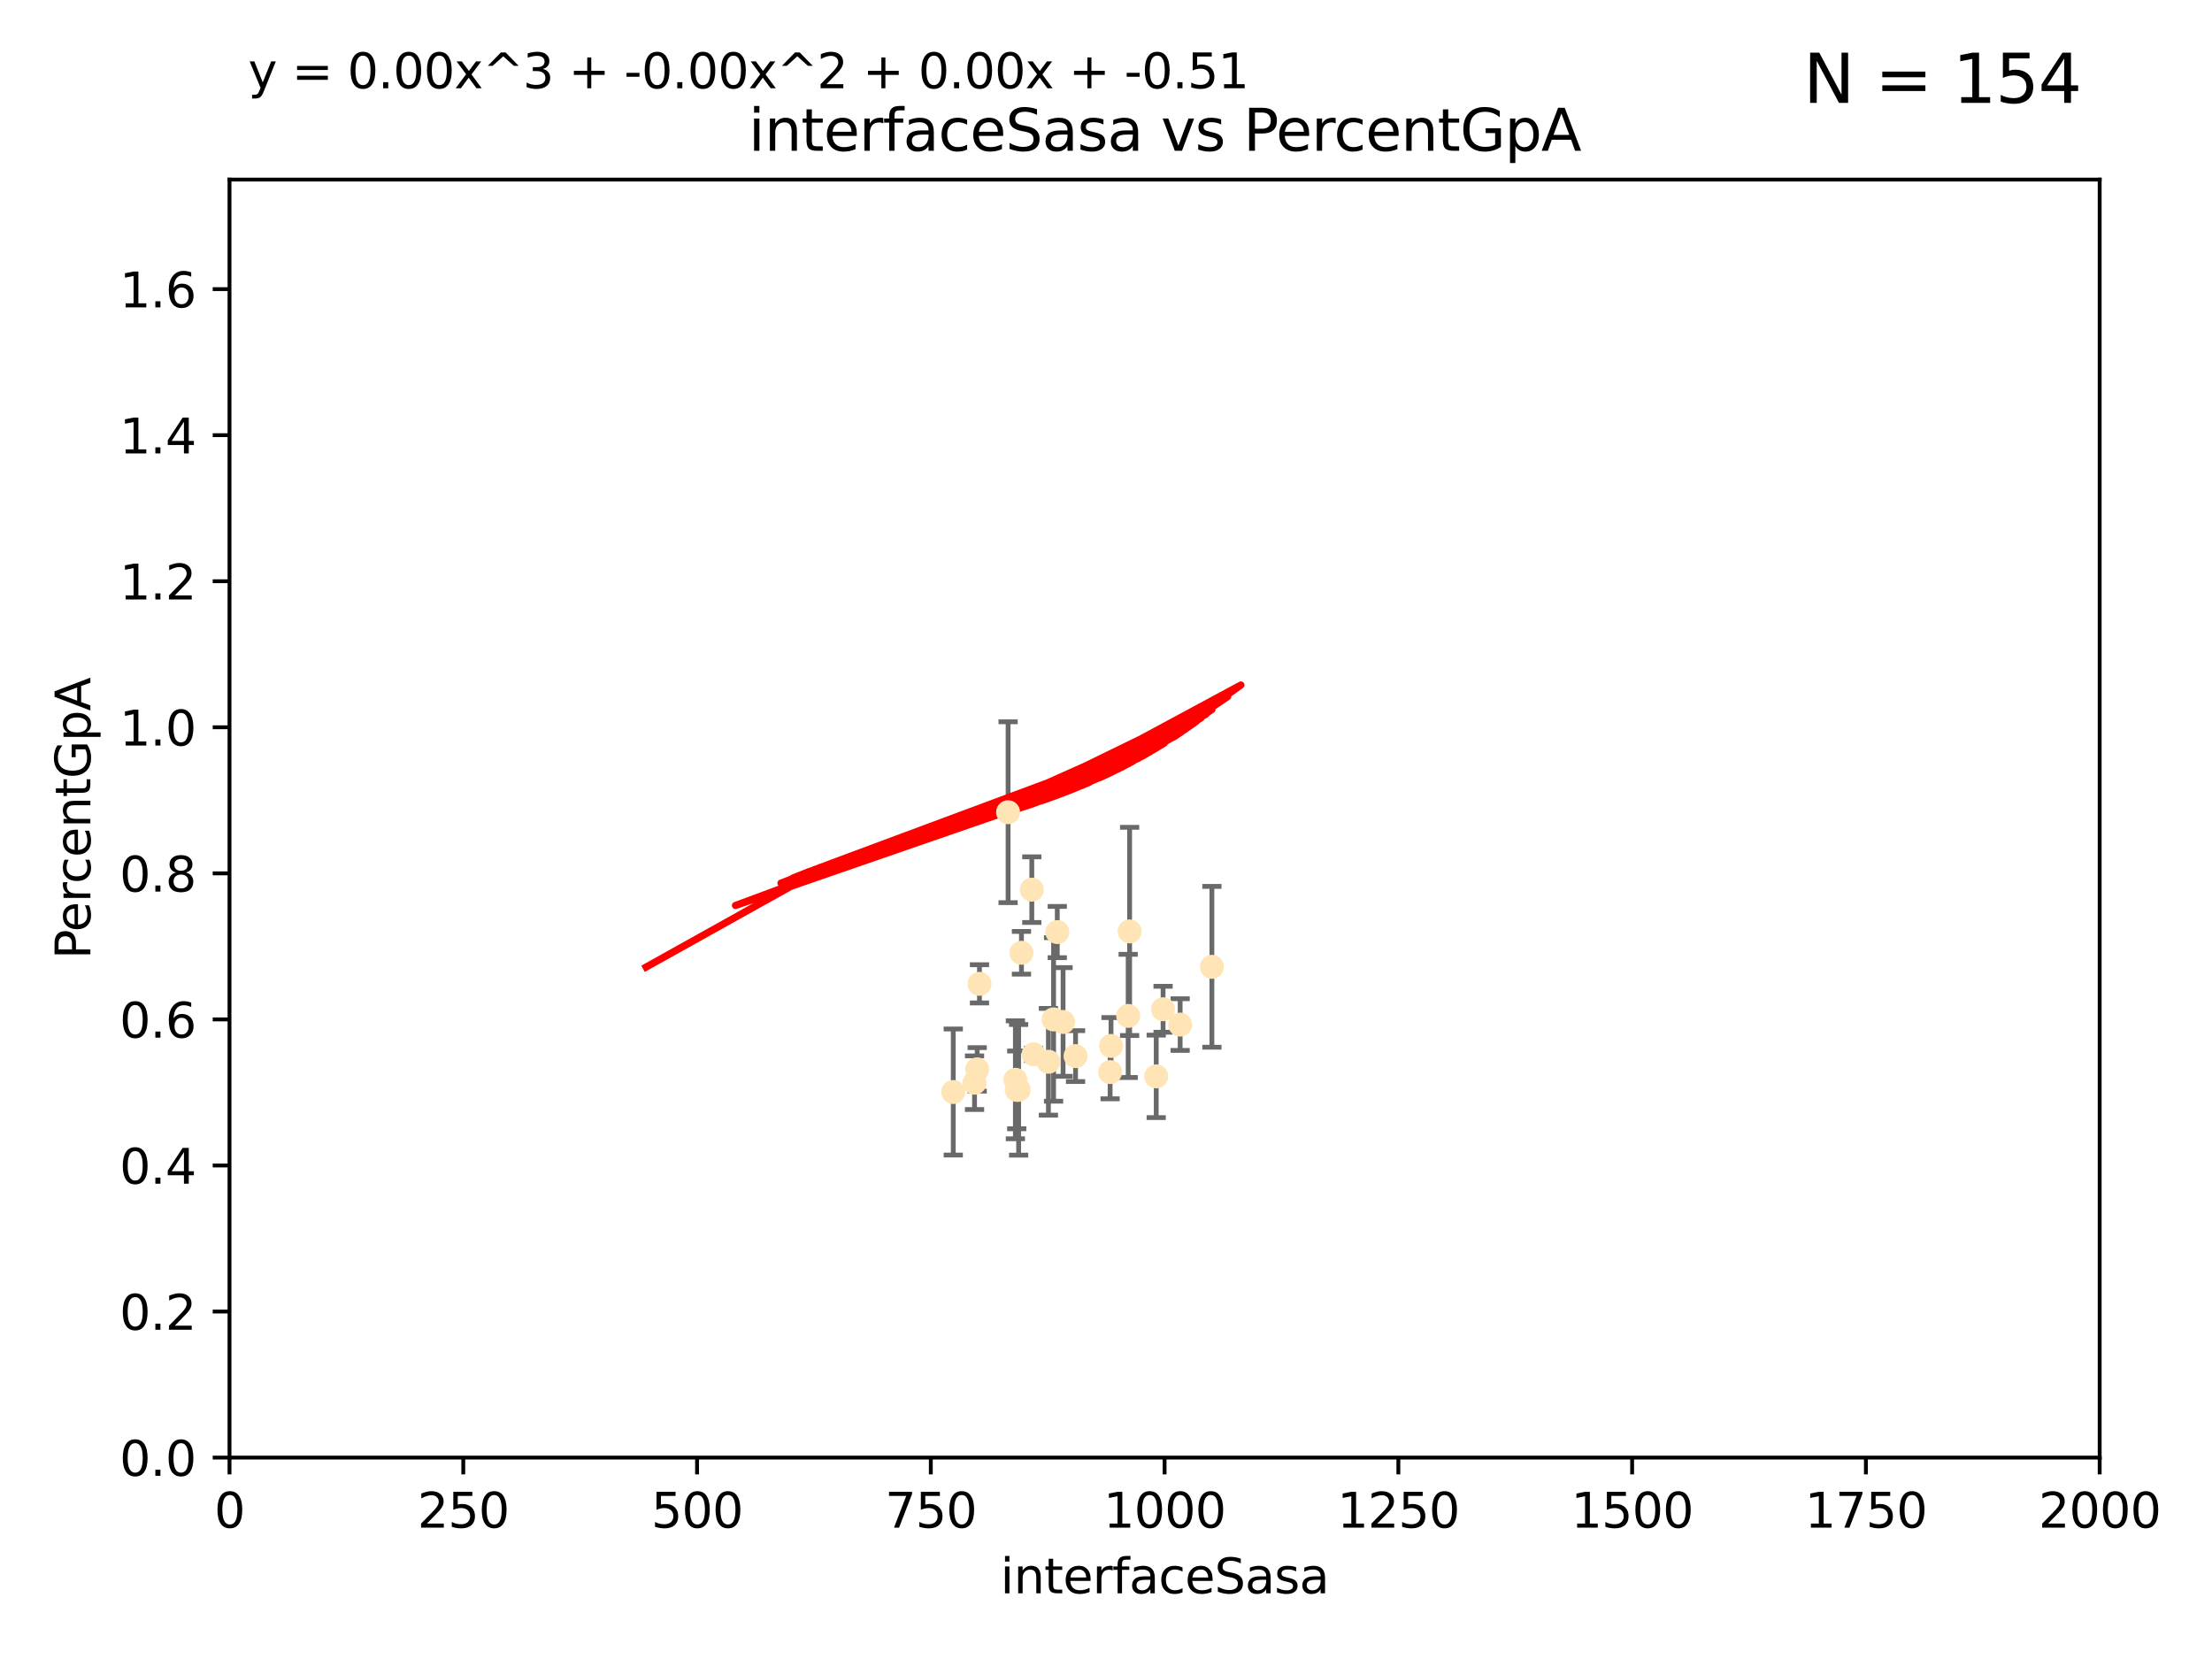 <?xml version="1.0" encoding="utf-8" standalone="no"?>
<!DOCTYPE svg PUBLIC "-//W3C//DTD SVG 1.1//EN"
  "http://www.w3.org/Graphics/SVG/1.1/DTD/svg11.dtd">
<svg xmlns:xlink="http://www.w3.org/1999/xlink" width="460.8pt" height="345.6pt" viewBox="0 0 460.8 345.6" xmlns="http://www.w3.org/2000/svg" version="1.1">
 <defs>
  <style type="text/css">*{stroke-linejoin: round; stroke-linecap: butt}</style>
 </defs>
 <g id="figure_1">
  <g id="patch_1">
   <path d="M 0 345.6 
L 460.8 345.6 
L 460.8 0 
L 0 0 
z
" style="fill: #ffffff"/>
  </g>
  <g id="axes_1">
   <g id="patch_2">
    <path d="M 47.81 303.64 
L 437.4 303.64 
L 437.4 37.411 
L 47.81 37.411 
z
" style="fill: #ffffff"/>
   </g>
   <g id="PathCollection_1">
    <defs>
     <path id="m8604028d5a" d="M 0 1.118 
C 0.297 1.118 0.581 1 0.791 0.791 
C 1 0.581 1.118 0.297 1.118 0 
C 1.118 -0.297 1 -0.581 0.791 -0.791 
C 0.581 -1 0.297 -1.118 0 -1.118 
C -0.297 -1.118 -0.581 -1 -0.791 -0.791 
C -1 -0.581 -1.118 -0.297 -1.118 0 
C -1.118 0.297 -1 0.581 -0.791 0.791 
C -0.581 1 -0.297 1.118 0 1.118 
z
" style="stroke: #ffe4b5"/>
    </defs>
    <g clip-path="url(#pcff12d7a25)">
     <use xlink:href="#m8604028d5a" x="220.25" y="194.165" style="fill: #ffe4b5; stroke: #ffe4b5"/>
     <use xlink:href="#m8604028d5a" x="231.256" y="223.332" style="fill: #ffe4b5; stroke: #ffe4b5"/>
     <use xlink:href="#m8604028d5a" x="242.291" y="210.247" style="fill: #ffe4b5; stroke: #ffe4b5"/>
     <use xlink:href="#m8604028d5a" x="235.02" y="211.634" style="fill: #ffe4b5; stroke: #ffe4b5"/>
     <use xlink:href="#m8604028d5a" x="215.312" y="219.631" style="fill: #ffe4b5; stroke: #ffe4b5"/>
     <use xlink:href="#m8604028d5a" x="212.786" y="198.481" style="fill: #ffe4b5; stroke: #ffe4b5"/>
     <use xlink:href="#m8604028d5a" x="204.043" y="204.951" style="fill: #ffe4b5; stroke: #ffe4b5"/>
     <use xlink:href="#m8604028d5a" x="212.201" y="227.029" style="fill: #ffe4b5; stroke: #ffe4b5"/>
     <use xlink:href="#m8604028d5a" x="221.458" y="212.895" style="fill: #ffe4b5; stroke: #ffe4b5"/>
     <use xlink:href="#m8604028d5a" x="211.804" y="227.043" style="fill: #ffe4b5; stroke: #ffe4b5"/>
     <use xlink:href="#m8604028d5a" x="224.057" y="220.004" style="fill: #ffe4b5; stroke: #ffe4b5"/>
     <use xlink:href="#m8604028d5a" x="231.445" y="217.887" style="fill: #ffe4b5; stroke: #ffe4b5"/>
     <use xlink:href="#m8604028d5a" x="235.322" y="194.031" style="fill: #ffe4b5; stroke: #ffe4b5"/>
     <use xlink:href="#m8604028d5a" x="211.525" y="224.942" style="fill: #ffe4b5; stroke: #ffe4b5"/>
     <use xlink:href="#m8604028d5a" x="240.862" y="224.228" style="fill: #ffe4b5; stroke: #ffe4b5"/>
     <use xlink:href="#m8604028d5a" x="218.404" y="221.185" style="fill: #ffe4b5; stroke: #ffe4b5"/>
     <use xlink:href="#m8604028d5a" x="214.944" y="185.331" style="fill: #ffe4b5; stroke: #ffe4b5"/>
     <use xlink:href="#m8604028d5a" x="245.848" y="213.437" style="fill: #ffe4b5; stroke: #ffe4b5"/>
     <use xlink:href="#m8604028d5a" x="210.004" y="169.199" style="fill: #ffe4b5; stroke: #ffe4b5"/>
     <use xlink:href="#m8604028d5a" x="203.015" y="225.548" style="fill: #ffe4b5; stroke: #ffe4b5"/>
     <use xlink:href="#m8604028d5a" x="252.462" y="201.405" style="fill: #ffe4b5; stroke: #ffe4b5"/>
     <use xlink:href="#m8604028d5a" x="198.581" y="227.487" style="fill: #ffe4b5; stroke: #ffe4b5"/>
     <use xlink:href="#m8604028d5a" x="203.566" y="222.767" style="fill: #ffe4b5; stroke: #ffe4b5"/>
     <use xlink:href="#m8604028d5a" x="219.479" y="212.364" style="fill: #ffe4b5; stroke: #ffe4b5"/>
    </g>
   </g>
   <g id="matplotlib.axis_1">
    <g id="xtick_1">
     <g id="line2d_1">
      <defs>
       <path id="mdef0db43eb" d="M 0 0 
L 0 3.5 
" style="stroke: #000000; stroke-width: 0.8"/>
      </defs>
      <g>
       <use xlink:href="#mdef0db43eb" x="47.81" y="303.64" style="stroke: #000000; stroke-width: 0.8"/>
      </g>
     </g>
     <g id="text_1">
      <!-- 0 -->
      <g transform="translate(44.629 318.238)scale(0.1 -0.1)">
       <defs>
        <path id="DejaVuSans-30" d="M 2034 4250 
Q 1547 4250 1301 3770 
Q 1056 3291 1056 2328 
Q 1056 1369 1301 889 
Q 1547 409 2034 409 
Q 2525 409 2770 889 
Q 3016 1369 3016 2328 
Q 3016 3291 2770 3770 
Q 2525 4250 2034 4250 
z
M 2034 4750 
Q 2819 4750 3233 4129 
Q 3647 3509 3647 2328 
Q 3647 1150 3233 529 
Q 2819 -91 2034 -91 
Q 1250 -91 836 529 
Q 422 1150 422 2328 
Q 422 3509 836 4129 
Q 1250 4750 2034 4750 
z
" transform="scale(0.016)"/>
       </defs>
       <use xlink:href="#DejaVuSans-30"/>
      </g>
     </g>
    </g>
    <g id="xtick_2">
     <g id="line2d_2">
      <g>
       <use xlink:href="#mdef0db43eb" x="96.509" y="303.64" style="stroke: #000000; stroke-width: 0.8"/>
      </g>
     </g>
     <g id="text_2">
      <!-- 250 -->
      <g transform="translate(86.965 318.238)scale(0.1 -0.1)">
       <defs>
        <path id="DejaVuSans-32" d="M 1228 531 
L 3431 531 
L 3431 0 
L 469 0 
L 469 531 
Q 828 903 1448 1529 
Q 2069 2156 2228 2338 
Q 2531 2678 2651 2914 
Q 2772 3150 2772 3378 
Q 2772 3750 2511 3984 
Q 2250 4219 1831 4219 
Q 1534 4219 1204 4116 
Q 875 4013 500 3803 
L 500 4441 
Q 881 4594 1212 4672 
Q 1544 4750 1819 4750 
Q 2544 4750 2975 4387 
Q 3406 4025 3406 3419 
Q 3406 3131 3298 2873 
Q 3191 2616 2906 2266 
Q 2828 2175 2409 1742 
Q 1991 1309 1228 531 
z
" transform="scale(0.016)"/>
        <path id="DejaVuSans-35" d="M 691 4666 
L 3169 4666 
L 3169 4134 
L 1269 4134 
L 1269 2991 
Q 1406 3038 1543 3061 
Q 1681 3084 1819 3084 
Q 2600 3084 3056 2656 
Q 3513 2228 3513 1497 
Q 3513 744 3044 326 
Q 2575 -91 1722 -91 
Q 1428 -91 1123 -41 
Q 819 9 494 109 
L 494 744 
Q 775 591 1075 516 
Q 1375 441 1709 441 
Q 2250 441 2565 725 
Q 2881 1009 2881 1497 
Q 2881 1984 2565 2268 
Q 2250 2553 1709 2553 
Q 1456 2553 1204 2497 
Q 953 2441 691 2322 
L 691 4666 
z
" transform="scale(0.016)"/>
       </defs>
       <use xlink:href="#DejaVuSans-32"/>
       <use xlink:href="#DejaVuSans-35" x="63.623"/>
       <use xlink:href="#DejaVuSans-30" x="127.246"/>
      </g>
     </g>
    </g>
    <g id="xtick_3">
     <g id="line2d_3">
      <g>
       <use xlink:href="#mdef0db43eb" x="145.208" y="303.64" style="stroke: #000000; stroke-width: 0.8"/>
      </g>
     </g>
     <g id="text_3">
      <!-- 500 -->
      <g transform="translate(135.664 318.238)scale(0.1 -0.1)">
       <use xlink:href="#DejaVuSans-35"/>
       <use xlink:href="#DejaVuSans-30" x="63.623"/>
       <use xlink:href="#DejaVuSans-30" x="127.246"/>
      </g>
     </g>
    </g>
    <g id="xtick_4">
     <g id="line2d_4">
      <g>
       <use xlink:href="#mdef0db43eb" x="193.906" y="303.64" style="stroke: #000000; stroke-width: 0.8"/>
      </g>
     </g>
     <g id="text_4">
      <!-- 750 -->
      <g transform="translate(184.363 318.238)scale(0.1 -0.1)">
       <defs>
        <path id="DejaVuSans-37" d="M 525 4666 
L 3525 4666 
L 3525 4397 
L 1831 0 
L 1172 0 
L 2766 4134 
L 525 4134 
L 525 4666 
z
" transform="scale(0.016)"/>
       </defs>
       <use xlink:href="#DejaVuSans-37"/>
       <use xlink:href="#DejaVuSans-35" x="63.623"/>
       <use xlink:href="#DejaVuSans-30" x="127.246"/>
      </g>
     </g>
    </g>
    <g id="xtick_5">
     <g id="line2d_5">
      <g>
       <use xlink:href="#mdef0db43eb" x="242.605" y="303.64" style="stroke: #000000; stroke-width: 0.8"/>
      </g>
     </g>
     <g id="text_5">
      <!-- 1000 -->
      <g transform="translate(229.88 318.238)scale(0.1 -0.1)">
       <defs>
        <path id="DejaVuSans-31" d="M 794 531 
L 1825 531 
L 1825 4091 
L 703 3866 
L 703 4441 
L 1819 4666 
L 2450 4666 
L 2450 531 
L 3481 531 
L 3481 0 
L 794 0 
L 794 531 
z
" transform="scale(0.016)"/>
       </defs>
       <use xlink:href="#DejaVuSans-31"/>
       <use xlink:href="#DejaVuSans-30" x="63.623"/>
       <use xlink:href="#DejaVuSans-30" x="127.246"/>
       <use xlink:href="#DejaVuSans-30" x="190.869"/>
      </g>
     </g>
    </g>
    <g id="xtick_6">
     <g id="line2d_6">
      <g>
       <use xlink:href="#mdef0db43eb" x="291.304" y="303.64" style="stroke: #000000; stroke-width: 0.8"/>
      </g>
     </g>
     <g id="text_6">
      <!-- 1250 -->
      <g transform="translate(278.579 318.238)scale(0.1 -0.1)">
       <use xlink:href="#DejaVuSans-31"/>
       <use xlink:href="#DejaVuSans-32" x="63.623"/>
       <use xlink:href="#DejaVuSans-35" x="127.246"/>
       <use xlink:href="#DejaVuSans-30" x="190.869"/>
      </g>
     </g>
    </g>
    <g id="xtick_7">
     <g id="line2d_7">
      <g>
       <use xlink:href="#mdef0db43eb" x="340.002" y="303.64" style="stroke: #000000; stroke-width: 0.8"/>
      </g>
     </g>
     <g id="text_7">
      <!-- 1500 -->
      <g transform="translate(327.277 318.238)scale(0.1 -0.1)">
       <use xlink:href="#DejaVuSans-31"/>
       <use xlink:href="#DejaVuSans-35" x="63.623"/>
       <use xlink:href="#DejaVuSans-30" x="127.246"/>
       <use xlink:href="#DejaVuSans-30" x="190.869"/>
      </g>
     </g>
    </g>
    <g id="xtick_8">
     <g id="line2d_8">
      <g>
       <use xlink:href="#mdef0db43eb" x="388.701" y="303.64" style="stroke: #000000; stroke-width: 0.8"/>
      </g>
     </g>
     <g id="text_8">
      <!-- 1750 -->
      <g transform="translate(375.976 318.238)scale(0.1 -0.1)">
       <use xlink:href="#DejaVuSans-31"/>
       <use xlink:href="#DejaVuSans-37" x="63.623"/>
       <use xlink:href="#DejaVuSans-35" x="127.246"/>
       <use xlink:href="#DejaVuSans-30" x="190.869"/>
      </g>
     </g>
    </g>
    <g id="xtick_9">
     <g id="line2d_9">
      <g>
       <use xlink:href="#mdef0db43eb" x="437.4" y="303.64" style="stroke: #000000; stroke-width: 0.8"/>
      </g>
     </g>
     <g id="text_9">
      <!-- 2000 -->
      <g transform="translate(424.675 318.238)scale(0.1 -0.1)">
       <use xlink:href="#DejaVuSans-32"/>
       <use xlink:href="#DejaVuSans-30" x="63.623"/>
       <use xlink:href="#DejaVuSans-30" x="127.246"/>
       <use xlink:href="#DejaVuSans-30" x="190.869"/>
      </g>
     </g>
    </g>
    <g id="text_10">
     <!-- interfaceSasa -->
     <g transform="translate(208.398 331.917)scale(0.1 -0.1)">
      <defs>
       <path id="DejaVuSans-69" d="M 603 3500 
L 1178 3500 
L 1178 0 
L 603 0 
L 603 3500 
z
M 603 4863 
L 1178 4863 
L 1178 4134 
L 603 4134 
L 603 4863 
z
" transform="scale(0.016)"/>
       <path id="DejaVuSans-6e" d="M 3513 2113 
L 3513 0 
L 2938 0 
L 2938 2094 
Q 2938 2591 2744 2837 
Q 2550 3084 2163 3084 
Q 1697 3084 1428 2787 
Q 1159 2491 1159 1978 
L 1159 0 
L 581 0 
L 581 3500 
L 1159 3500 
L 1159 2956 
Q 1366 3272 1645 3428 
Q 1925 3584 2291 3584 
Q 2894 3584 3203 3211 
Q 3513 2838 3513 2113 
z
" transform="scale(0.016)"/>
       <path id="DejaVuSans-74" d="M 1172 4494 
L 1172 3500 
L 2356 3500 
L 2356 3053 
L 1172 3053 
L 1172 1153 
Q 1172 725 1289 603 
Q 1406 481 1766 481 
L 2356 481 
L 2356 0 
L 1766 0 
Q 1100 0 847 248 
Q 594 497 594 1153 
L 594 3053 
L 172 3053 
L 172 3500 
L 594 3500 
L 594 4494 
L 1172 4494 
z
" transform="scale(0.016)"/>
       <path id="DejaVuSans-65" d="M 3597 1894 
L 3597 1613 
L 953 1613 
Q 991 1019 1311 708 
Q 1631 397 2203 397 
Q 2534 397 2845 478 
Q 3156 559 3463 722 
L 3463 178 
Q 3153 47 2828 -22 
Q 2503 -91 2169 -91 
Q 1331 -91 842 396 
Q 353 884 353 1716 
Q 353 2575 817 3079 
Q 1281 3584 2069 3584 
Q 2775 3584 3186 3129 
Q 3597 2675 3597 1894 
z
M 3022 2063 
Q 3016 2534 2758 2815 
Q 2500 3097 2075 3097 
Q 1594 3097 1305 2825 
Q 1016 2553 972 2059 
L 3022 2063 
z
" transform="scale(0.016)"/>
       <path id="DejaVuSans-72" d="M 2631 2963 
Q 2534 3019 2420 3045 
Q 2306 3072 2169 3072 
Q 1681 3072 1420 2755 
Q 1159 2438 1159 1844 
L 1159 0 
L 581 0 
L 581 3500 
L 1159 3500 
L 1159 2956 
Q 1341 3275 1631 3429 
Q 1922 3584 2338 3584 
Q 2397 3584 2469 3576 
Q 2541 3569 2628 3553 
L 2631 2963 
z
" transform="scale(0.016)"/>
       <path id="DejaVuSans-66" d="M 2375 4863 
L 2375 4384 
L 1825 4384 
Q 1516 4384 1395 4259 
Q 1275 4134 1275 3809 
L 1275 3500 
L 2222 3500 
L 2222 3053 
L 1275 3053 
L 1275 0 
L 697 0 
L 697 3053 
L 147 3053 
L 147 3500 
L 697 3500 
L 697 3744 
Q 697 4328 969 4595 
Q 1241 4863 1831 4863 
L 2375 4863 
z
" transform="scale(0.016)"/>
       <path id="DejaVuSans-61" d="M 2194 1759 
Q 1497 1759 1228 1600 
Q 959 1441 959 1056 
Q 959 750 1161 570 
Q 1363 391 1709 391 
Q 2188 391 2477 730 
Q 2766 1069 2766 1631 
L 2766 1759 
L 2194 1759 
z
M 3341 1997 
L 3341 0 
L 2766 0 
L 2766 531 
Q 2569 213 2275 61 
Q 1981 -91 1556 -91 
Q 1019 -91 701 211 
Q 384 513 384 1019 
Q 384 1609 779 1909 
Q 1175 2209 1959 2209 
L 2766 2209 
L 2766 2266 
Q 2766 2663 2505 2880 
Q 2244 3097 1772 3097 
Q 1472 3097 1187 3025 
Q 903 2953 641 2809 
L 641 3341 
Q 956 3463 1253 3523 
Q 1550 3584 1831 3584 
Q 2591 3584 2966 3190 
Q 3341 2797 3341 1997 
z
" transform="scale(0.016)"/>
       <path id="DejaVuSans-63" d="M 3122 3366 
L 3122 2828 
Q 2878 2963 2633 3030 
Q 2388 3097 2138 3097 
Q 1578 3097 1268 2742 
Q 959 2388 959 1747 
Q 959 1106 1268 751 
Q 1578 397 2138 397 
Q 2388 397 2633 464 
Q 2878 531 3122 666 
L 3122 134 
Q 2881 22 2623 -34 
Q 2366 -91 2075 -91 
Q 1284 -91 818 406 
Q 353 903 353 1747 
Q 353 2603 823 3093 
Q 1294 3584 2113 3584 
Q 2378 3584 2631 3529 
Q 2884 3475 3122 3366 
z
" transform="scale(0.016)"/>
       <path id="DejaVuSans-53" d="M 3425 4513 
L 3425 3897 
Q 3066 4069 2747 4153 
Q 2428 4238 2131 4238 
Q 1616 4238 1336 4038 
Q 1056 3838 1056 3469 
Q 1056 3159 1242 3001 
Q 1428 2844 1947 2747 
L 2328 2669 
Q 3034 2534 3370 2195 
Q 3706 1856 3706 1288 
Q 3706 609 3251 259 
Q 2797 -91 1919 -91 
Q 1588 -91 1214 -16 
Q 841 59 441 206 
L 441 856 
Q 825 641 1194 531 
Q 1563 422 1919 422 
Q 2459 422 2753 634 
Q 3047 847 3047 1241 
Q 3047 1584 2836 1778 
Q 2625 1972 2144 2069 
L 1759 2144 
Q 1053 2284 737 2584 
Q 422 2884 422 3419 
Q 422 4038 858 4394 
Q 1294 4750 2059 4750 
Q 2388 4750 2728 4690 
Q 3069 4631 3425 4513 
z
" transform="scale(0.016)"/>
       <path id="DejaVuSans-73" d="M 2834 3397 
L 2834 2853 
Q 2591 2978 2328 3040 
Q 2066 3103 1784 3103 
Q 1356 3103 1142 2972 
Q 928 2841 928 2578 
Q 928 2378 1081 2264 
Q 1234 2150 1697 2047 
L 1894 2003 
Q 2506 1872 2764 1633 
Q 3022 1394 3022 966 
Q 3022 478 2636 193 
Q 2250 -91 1575 -91 
Q 1294 -91 989 -36 
Q 684 19 347 128 
L 347 722 
Q 666 556 975 473 
Q 1284 391 1588 391 
Q 1994 391 2212 530 
Q 2431 669 2431 922 
Q 2431 1156 2273 1281 
Q 2116 1406 1581 1522 
L 1381 1569 
Q 847 1681 609 1914 
Q 372 2147 372 2553 
Q 372 3047 722 3315 
Q 1072 3584 1716 3584 
Q 2034 3584 2315 3537 
Q 2597 3491 2834 3397 
z
" transform="scale(0.016)"/>
      </defs>
      <use xlink:href="#DejaVuSans-69"/>
      <use xlink:href="#DejaVuSans-6e" x="27.783"/>
      <use xlink:href="#DejaVuSans-74" x="91.162"/>
      <use xlink:href="#DejaVuSans-65" x="130.371"/>
      <use xlink:href="#DejaVuSans-72" x="191.895"/>
      <use xlink:href="#DejaVuSans-66" x="233.008"/>
      <use xlink:href="#DejaVuSans-61" x="268.213"/>
      <use xlink:href="#DejaVuSans-63" x="329.492"/>
      <use xlink:href="#DejaVuSans-65" x="384.473"/>
      <use xlink:href="#DejaVuSans-53" x="445.996"/>
      <use xlink:href="#DejaVuSans-61" x="509.473"/>
      <use xlink:href="#DejaVuSans-73" x="570.752"/>
      <use xlink:href="#DejaVuSans-61" x="622.852"/>
     </g>
    </g>
   </g>
   <g id="matplotlib.axis_2">
    <g id="ytick_1">
     <g id="line2d_10">
      <defs>
       <path id="m5e2ea7c738" d="M 0 0 
L -3.5 0 
" style="stroke: #000000; stroke-width: 0.8"/>
      </defs>
      <g>
       <use xlink:href="#m5e2ea7c738" x="47.81" y="303.64" style="stroke: #000000; stroke-width: 0.8"/>
      </g>
     </g>
     <g id="text_11">
      <!-- 0.0 -->
      <g transform="translate(24.907 307.439)scale(0.1 -0.1)">
       <defs>
        <path id="DejaVuSans-2e" d="M 684 794 
L 1344 794 
L 1344 0 
L 684 0 
L 684 794 
z
" transform="scale(0.016)"/>
       </defs>
       <use xlink:href="#DejaVuSans-30"/>
       <use xlink:href="#DejaVuSans-2e" x="63.623"/>
       <use xlink:href="#DejaVuSans-30" x="95.41"/>
      </g>
     </g>
    </g>
    <g id="ytick_2">
     <g id="line2d_11">
      <g>
       <use xlink:href="#m5e2ea7c738" x="47.81" y="273.214" style="stroke: #000000; stroke-width: 0.8"/>
      </g>
     </g>
     <g id="text_12">
      <!-- 0.2 -->
      <g transform="translate(24.907 277.013)scale(0.1 -0.1)">
       <use xlink:href="#DejaVuSans-30"/>
       <use xlink:href="#DejaVuSans-2e" x="63.623"/>
       <use xlink:href="#DejaVuSans-32" x="95.41"/>
      </g>
     </g>
    </g>
    <g id="ytick_3">
     <g id="line2d_12">
      <g>
       <use xlink:href="#m5e2ea7c738" x="47.81" y="242.788" style="stroke: #000000; stroke-width: 0.8"/>
      </g>
     </g>
     <g id="text_13">
      <!-- 0.4 -->
      <g transform="translate(24.907 246.587)scale(0.1 -0.1)">
       <defs>
        <path id="DejaVuSans-34" d="M 2419 4116 
L 825 1625 
L 2419 1625 
L 2419 4116 
z
M 2253 4666 
L 3047 4666 
L 3047 1625 
L 3713 1625 
L 3713 1100 
L 3047 1100 
L 3047 0 
L 2419 0 
L 2419 1100 
L 313 1100 
L 313 1709 
L 2253 4666 
z
" transform="scale(0.016)"/>
       </defs>
       <use xlink:href="#DejaVuSans-30"/>
       <use xlink:href="#DejaVuSans-2e" x="63.623"/>
       <use xlink:href="#DejaVuSans-34" x="95.41"/>
      </g>
     </g>
    </g>
    <g id="ytick_4">
     <g id="line2d_13">
      <g>
       <use xlink:href="#m5e2ea7c738" x="47.81" y="212.362" style="stroke: #000000; stroke-width: 0.8"/>
      </g>
     </g>
     <g id="text_14">
      <!-- 0.6 -->
      <g transform="translate(24.907 216.161)scale(0.1 -0.1)">
       <defs>
        <path id="DejaVuSans-36" d="M 2113 2584 
Q 1688 2584 1439 2293 
Q 1191 2003 1191 1497 
Q 1191 994 1439 701 
Q 1688 409 2113 409 
Q 2538 409 2786 701 
Q 3034 994 3034 1497 
Q 3034 2003 2786 2293 
Q 2538 2584 2113 2584 
z
M 3366 4563 
L 3366 3988 
Q 3128 4100 2886 4159 
Q 2644 4219 2406 4219 
Q 1781 4219 1451 3797 
Q 1122 3375 1075 2522 
Q 1259 2794 1537 2939 
Q 1816 3084 2150 3084 
Q 2853 3084 3261 2657 
Q 3669 2231 3669 1497 
Q 3669 778 3244 343 
Q 2819 -91 2113 -91 
Q 1303 -91 875 529 
Q 447 1150 447 2328 
Q 447 3434 972 4092 
Q 1497 4750 2381 4750 
Q 2619 4750 2861 4703 
Q 3103 4656 3366 4563 
z
" transform="scale(0.016)"/>
       </defs>
       <use xlink:href="#DejaVuSans-30"/>
       <use xlink:href="#DejaVuSans-2e" x="63.623"/>
       <use xlink:href="#DejaVuSans-36" x="95.41"/>
      </g>
     </g>
    </g>
    <g id="ytick_5">
     <g id="line2d_14">
      <g>
       <use xlink:href="#m5e2ea7c738" x="47.81" y="181.935" style="stroke: #000000; stroke-width: 0.8"/>
      </g>
     </g>
     <g id="text_15">
      <!-- 0.8 -->
      <g transform="translate(24.907 185.735)scale(0.1 -0.1)">
       <defs>
        <path id="DejaVuSans-38" d="M 2034 2216 
Q 1584 2216 1326 1975 
Q 1069 1734 1069 1313 
Q 1069 891 1326 650 
Q 1584 409 2034 409 
Q 2484 409 2743 651 
Q 3003 894 3003 1313 
Q 3003 1734 2745 1975 
Q 2488 2216 2034 2216 
z
M 1403 2484 
Q 997 2584 770 2862 
Q 544 3141 544 3541 
Q 544 4100 942 4425 
Q 1341 4750 2034 4750 
Q 2731 4750 3128 4425 
Q 3525 4100 3525 3541 
Q 3525 3141 3298 2862 
Q 3072 2584 2669 2484 
Q 3125 2378 3379 2068 
Q 3634 1759 3634 1313 
Q 3634 634 3220 271 
Q 2806 -91 2034 -91 
Q 1263 -91 848 271 
Q 434 634 434 1313 
Q 434 1759 690 2068 
Q 947 2378 1403 2484 
z
M 1172 3481 
Q 1172 3119 1398 2916 
Q 1625 2713 2034 2713 
Q 2441 2713 2670 2916 
Q 2900 3119 2900 3481 
Q 2900 3844 2670 4047 
Q 2441 4250 2034 4250 
Q 1625 4250 1398 4047 
Q 1172 3844 1172 3481 
z
" transform="scale(0.016)"/>
       </defs>
       <use xlink:href="#DejaVuSans-30"/>
       <use xlink:href="#DejaVuSans-2e" x="63.623"/>
       <use xlink:href="#DejaVuSans-38" x="95.41"/>
      </g>
     </g>
    </g>
    <g id="ytick_6">
     <g id="line2d_15">
      <g>
       <use xlink:href="#m5e2ea7c738" x="47.81" y="151.509" style="stroke: #000000; stroke-width: 0.8"/>
      </g>
     </g>
     <g id="text_16">
      <!-- 1.0 -->
      <g transform="translate(24.907 155.308)scale(0.1 -0.1)">
       <use xlink:href="#DejaVuSans-31"/>
       <use xlink:href="#DejaVuSans-2e" x="63.623"/>
       <use xlink:href="#DejaVuSans-30" x="95.41"/>
      </g>
     </g>
    </g>
    <g id="ytick_7">
     <g id="line2d_16">
      <g>
       <use xlink:href="#m5e2ea7c738" x="47.81" y="121.083" style="stroke: #000000; stroke-width: 0.8"/>
      </g>
     </g>
     <g id="text_17">
      <!-- 1.2 -->
      <g transform="translate(24.907 124.882)scale(0.1 -0.1)">
       <use xlink:href="#DejaVuSans-31"/>
       <use xlink:href="#DejaVuSans-2e" x="63.623"/>
       <use xlink:href="#DejaVuSans-32" x="95.41"/>
      </g>
     </g>
    </g>
    <g id="ytick_8">
     <g id="line2d_17">
      <g>
       <use xlink:href="#m5e2ea7c738" x="47.81" y="90.657" style="stroke: #000000; stroke-width: 0.8"/>
      </g>
     </g>
     <g id="text_18">
      <!-- 1.4 -->
      <g transform="translate(24.907 94.456)scale(0.1 -0.1)">
       <use xlink:href="#DejaVuSans-31"/>
       <use xlink:href="#DejaVuSans-2e" x="63.623"/>
       <use xlink:href="#DejaVuSans-34" x="95.41"/>
      </g>
     </g>
    </g>
    <g id="ytick_9">
     <g id="line2d_18">
      <g>
       <use xlink:href="#m5e2ea7c738" x="47.81" y="60.231" style="stroke: #000000; stroke-width: 0.8"/>
      </g>
     </g>
     <g id="text_19">
      <!-- 1.6 -->
      <g transform="translate(24.907 64.03)scale(0.1 -0.1)">
       <use xlink:href="#DejaVuSans-31"/>
       <use xlink:href="#DejaVuSans-2e" x="63.623"/>
       <use xlink:href="#DejaVuSans-36" x="95.41"/>
      </g>
     </g>
    </g>
    <g id="text_20">
     <!-- PercentGpA -->
     <g transform="translate(18.827 199.802)rotate(-90)scale(0.1 -0.1)">
      <defs>
       <path id="DejaVuSans-50" d="M 1259 4147 
L 1259 2394 
L 2053 2394 
Q 2494 2394 2734 2622 
Q 2975 2850 2975 3272 
Q 2975 3691 2734 3919 
Q 2494 4147 2053 4147 
L 1259 4147 
z
M 628 4666 
L 2053 4666 
Q 2838 4666 3239 4311 
Q 3641 3956 3641 3272 
Q 3641 2581 3239 2228 
Q 2838 1875 2053 1875 
L 1259 1875 
L 1259 0 
L 628 0 
L 628 4666 
z
" transform="scale(0.016)"/>
       <path id="DejaVuSans-47" d="M 3809 666 
L 3809 1919 
L 2778 1919 
L 2778 2438 
L 4434 2438 
L 4434 434 
Q 4069 175 3628 42 
Q 3188 -91 2688 -91 
Q 1594 -91 976 548 
Q 359 1188 359 2328 
Q 359 3472 976 4111 
Q 1594 4750 2688 4750 
Q 3144 4750 3555 4637 
Q 3966 4525 4313 4306 
L 4313 3634 
Q 3963 3931 3569 4081 
Q 3175 4231 2741 4231 
Q 1884 4231 1454 3753 
Q 1025 3275 1025 2328 
Q 1025 1384 1454 906 
Q 1884 428 2741 428 
Q 3075 428 3337 486 
Q 3600 544 3809 666 
z
" transform="scale(0.016)"/>
       <path id="DejaVuSans-70" d="M 1159 525 
L 1159 -1331 
L 581 -1331 
L 581 3500 
L 1159 3500 
L 1159 2969 
Q 1341 3281 1617 3432 
Q 1894 3584 2278 3584 
Q 2916 3584 3314 3078 
Q 3713 2572 3713 1747 
Q 3713 922 3314 415 
Q 2916 -91 2278 -91 
Q 1894 -91 1617 61 
Q 1341 213 1159 525 
z
M 3116 1747 
Q 3116 2381 2855 2742 
Q 2594 3103 2138 3103 
Q 1681 3103 1420 2742 
Q 1159 2381 1159 1747 
Q 1159 1113 1420 752 
Q 1681 391 2138 391 
Q 2594 391 2855 752 
Q 3116 1113 3116 1747 
z
" transform="scale(0.016)"/>
       <path id="DejaVuSans-41" d="M 2188 4044 
L 1331 1722 
L 3047 1722 
L 2188 4044 
z
M 1831 4666 
L 2547 4666 
L 4325 0 
L 3669 0 
L 3244 1197 
L 1141 1197 
L 716 0 
L 50 0 
L 1831 4666 
z
" transform="scale(0.016)"/>
      </defs>
      <use xlink:href="#DejaVuSans-50"/>
      <use xlink:href="#DejaVuSans-65" x="56.678"/>
      <use xlink:href="#DejaVuSans-72" x="118.201"/>
      <use xlink:href="#DejaVuSans-63" x="157.064"/>
      <use xlink:href="#DejaVuSans-65" x="212.045"/>
      <use xlink:href="#DejaVuSans-6e" x="273.568"/>
      <use xlink:href="#DejaVuSans-74" x="336.947"/>
      <use xlink:href="#DejaVuSans-47" x="376.156"/>
      <use xlink:href="#DejaVuSans-70" x="453.646"/>
      <use xlink:href="#DejaVuSans-41" x="517.123"/>
     </g>
    </g>
   </g>
   <g id="LineCollection_1">
    <path d="M 220.25 199.505 
L 220.25 188.825 
" clip-path="url(#pcff12d7a25)" style="fill: none; stroke: #696969"/>
    <path d="M 231.256 228.9 
L 231.256 217.765 
" clip-path="url(#pcff12d7a25)" style="fill: none; stroke: #696969"/>
    <path d="M 242.291 215.032 
L 242.291 205.463 
" clip-path="url(#pcff12d7a25)" style="fill: none; stroke: #696969"/>
    <path d="M 235.02 224.465 
L 235.02 198.802 
" clip-path="url(#pcff12d7a25)" style="fill: none; stroke: #696969"/>
    <path d="M 215.312 220.906 
L 215.312 218.356 
" clip-path="url(#pcff12d7a25)" style="fill: none; stroke: #696969"/>
    <path d="M 212.786 202.928 
L 212.786 194.034 
" clip-path="url(#pcff12d7a25)" style="fill: none; stroke: #696969"/>
    <path d="M 204.043 208.934 
L 204.043 200.969 
" clip-path="url(#pcff12d7a25)" style="fill: none; stroke: #696969"/>
    <path d="M 212.201 240.638 
L 212.201 213.42 
" clip-path="url(#pcff12d7a25)" style="fill: none; stroke: #696969"/>
    <path d="M 221.458 224.215 
L 221.458 201.574 
" clip-path="url(#pcff12d7a25)" style="fill: none; stroke: #696969"/>
    <path d="M 211.804 235.144 
L 211.804 218.942 
" clip-path="url(#pcff12d7a25)" style="fill: none; stroke: #696969"/>
    <path d="M 224.057 225.307 
L 224.057 214.7 
" clip-path="url(#pcff12d7a25)" style="fill: none; stroke: #696969"/>
    <path d="M 231.445 223.795 
L 231.445 211.979 
" clip-path="url(#pcff12d7a25)" style="fill: none; stroke: #696969"/>
    <path d="M 235.322 215.715 
L 235.322 172.348 
" clip-path="url(#pcff12d7a25)" style="fill: none; stroke: #696969"/>
    <path d="M 211.525 237.227 
L 211.525 212.657 
" clip-path="url(#pcff12d7a25)" style="fill: none; stroke: #696969"/>
    <path d="M 240.862 232.817 
L 240.862 215.638 
" clip-path="url(#pcff12d7a25)" style="fill: none; stroke: #696969"/>
    <path d="M 218.404 232.304 
L 218.404 210.066 
" clip-path="url(#pcff12d7a25)" style="fill: none; stroke: #696969"/>
    <path d="M 214.944 192.169 
L 214.944 178.494 
" clip-path="url(#pcff12d7a25)" style="fill: none; stroke: #696969"/>
    <path d="M 245.848 218.815 
L 245.848 208.058 
" clip-path="url(#pcff12d7a25)" style="fill: none; stroke: #696969"/>
    <path d="M 210.004 188.036 
L 210.004 150.363 
" clip-path="url(#pcff12d7a25)" style="fill: none; stroke: #696969"/>
    <path d="M 203.015 231.135 
L 203.015 219.961 
" clip-path="url(#pcff12d7a25)" style="fill: none; stroke: #696969"/>
    <path d="M 252.462 218.157 
L 252.462 184.653 
" clip-path="url(#pcff12d7a25)" style="fill: none; stroke: #696969"/>
    <path d="M 198.581 240.614 
L 198.581 214.36 
" clip-path="url(#pcff12d7a25)" style="fill: none; stroke: #696969"/>
    <path d="M 203.566 227.296 
L 203.566 218.238 
" clip-path="url(#pcff12d7a25)" style="fill: none; stroke: #696969"/>
    <path d="M 219.479 229.396 
L 219.479 195.331 
" clip-path="url(#pcff12d7a25)" style="fill: none; stroke: #696969"/>
   </g>
   <g id="line2d_19">
    <defs>
     <path id="m0e24b04f96" d="M 2 0 
L -2 -0 
" style="stroke: #696969"/>
    </defs>
    <g clip-path="url(#pcff12d7a25)">
     <use xlink:href="#m0e24b04f96" x="220.25" y="199.505" style="fill: #696969; stroke: #696969"/>
     <use xlink:href="#m0e24b04f96" x="231.256" y="228.9" style="fill: #696969; stroke: #696969"/>
     <use xlink:href="#m0e24b04f96" x="242.291" y="215.032" style="fill: #696969; stroke: #696969"/>
     <use xlink:href="#m0e24b04f96" x="235.02" y="224.465" style="fill: #696969; stroke: #696969"/>
     <use xlink:href="#m0e24b04f96" x="215.312" y="220.906" style="fill: #696969; stroke: #696969"/>
     <use xlink:href="#m0e24b04f96" x="212.786" y="202.928" style="fill: #696969; stroke: #696969"/>
     <use xlink:href="#m0e24b04f96" x="204.043" y="208.934" style="fill: #696969; stroke: #696969"/>
     <use xlink:href="#m0e24b04f96" x="212.201" y="240.638" style="fill: #696969; stroke: #696969"/>
     <use xlink:href="#m0e24b04f96" x="221.458" y="224.215" style="fill: #696969; stroke: #696969"/>
     <use xlink:href="#m0e24b04f96" x="211.804" y="235.144" style="fill: #696969; stroke: #696969"/>
     <use xlink:href="#m0e24b04f96" x="224.057" y="225.307" style="fill: #696969; stroke: #696969"/>
     <use xlink:href="#m0e24b04f96" x="231.445" y="223.795" style="fill: #696969; stroke: #696969"/>
     <use xlink:href="#m0e24b04f96" x="235.322" y="215.715" style="fill: #696969; stroke: #696969"/>
     <use xlink:href="#m0e24b04f96" x="211.525" y="237.227" style="fill: #696969; stroke: #696969"/>
     <use xlink:href="#m0e24b04f96" x="240.862" y="232.817" style="fill: #696969; stroke: #696969"/>
     <use xlink:href="#m0e24b04f96" x="218.404" y="232.304" style="fill: #696969; stroke: #696969"/>
     <use xlink:href="#m0e24b04f96" x="214.944" y="192.169" style="fill: #696969; stroke: #696969"/>
     <use xlink:href="#m0e24b04f96" x="245.848" y="218.815" style="fill: #696969; stroke: #696969"/>
     <use xlink:href="#m0e24b04f96" x="210.004" y="188.036" style="fill: #696969; stroke: #696969"/>
     <use xlink:href="#m0e24b04f96" x="203.015" y="231.135" style="fill: #696969; stroke: #696969"/>
     <use xlink:href="#m0e24b04f96" x="252.462" y="218.157" style="fill: #696969; stroke: #696969"/>
     <use xlink:href="#m0e24b04f96" x="198.581" y="240.614" style="fill: #696969; stroke: #696969"/>
     <use xlink:href="#m0e24b04f96" x="203.566" y="227.296" style="fill: #696969; stroke: #696969"/>
     <use xlink:href="#m0e24b04f96" x="219.479" y="229.396" style="fill: #696969; stroke: #696969"/>
    </g>
   </g>
   <g id="line2d_20">
    <g clip-path="url(#pcff12d7a25)">
     <use xlink:href="#m0e24b04f96" x="220.25" y="188.825" style="fill: #696969; stroke: #696969"/>
     <use xlink:href="#m0e24b04f96" x="231.256" y="217.765" style="fill: #696969; stroke: #696969"/>
     <use xlink:href="#m0e24b04f96" x="242.291" y="205.463" style="fill: #696969; stroke: #696969"/>
     <use xlink:href="#m0e24b04f96" x="235.02" y="198.802" style="fill: #696969; stroke: #696969"/>
     <use xlink:href="#m0e24b04f96" x="215.312" y="218.356" style="fill: #696969; stroke: #696969"/>
     <use xlink:href="#m0e24b04f96" x="212.786" y="194.034" style="fill: #696969; stroke: #696969"/>
     <use xlink:href="#m0e24b04f96" x="204.043" y="200.969" style="fill: #696969; stroke: #696969"/>
     <use xlink:href="#m0e24b04f96" x="212.201" y="213.42" style="fill: #696969; stroke: #696969"/>
     <use xlink:href="#m0e24b04f96" x="221.458" y="201.574" style="fill: #696969; stroke: #696969"/>
     <use xlink:href="#m0e24b04f96" x="211.804" y="218.942" style="fill: #696969; stroke: #696969"/>
     <use xlink:href="#m0e24b04f96" x="224.057" y="214.7" style="fill: #696969; stroke: #696969"/>
     <use xlink:href="#m0e24b04f96" x="231.445" y="211.979" style="fill: #696969; stroke: #696969"/>
     <use xlink:href="#m0e24b04f96" x="235.322" y="172.348" style="fill: #696969; stroke: #696969"/>
     <use xlink:href="#m0e24b04f96" x="211.525" y="212.657" style="fill: #696969; stroke: #696969"/>
     <use xlink:href="#m0e24b04f96" x="240.862" y="215.638" style="fill: #696969; stroke: #696969"/>
     <use xlink:href="#m0e24b04f96" x="218.404" y="210.066" style="fill: #696969; stroke: #696969"/>
     <use xlink:href="#m0e24b04f96" x="214.944" y="178.494" style="fill: #696969; stroke: #696969"/>
     <use xlink:href="#m0e24b04f96" x="245.848" y="208.058" style="fill: #696969; stroke: #696969"/>
     <use xlink:href="#m0e24b04f96" x="210.004" y="150.363" style="fill: #696969; stroke: #696969"/>
     <use xlink:href="#m0e24b04f96" x="203.015" y="219.961" style="fill: #696969; stroke: #696969"/>
     <use xlink:href="#m0e24b04f96" x="252.462" y="184.653" style="fill: #696969; stroke: #696969"/>
     <use xlink:href="#m0e24b04f96" x="198.581" y="214.36" style="fill: #696969; stroke: #696969"/>
     <use xlink:href="#m0e24b04f96" x="203.566" y="218.238" style="fill: #696969; stroke: #696969"/>
     <use xlink:href="#m0e24b04f96" x="219.479" y="195.331" style="fill: #696969; stroke: #696969"/>
    </g>
   </g>
   <g id="line2d_21">
    <path d="M 234.098 159.591 
L 241.054 155.718 
L 231.145 161.05 
L 242.554 154.795 
L 208.925 169.427 
L 258.5 142.701 
L 237.846 157.584 
L 242.159 155.041 
L 194.329 173.551 
L 244.888 153.292 
L 221.45 165.189 
L 231.733 160.767 
L 238.82 157.033 
L 223.131 164.535 
L 214.167 167.771 
L 251.201 148.788 
L 225.177 163.705 
L 226.975 162.944 
L 201.856 171.479 
L 226.614 163.099 
L 198.385 172.441 
L 214.128 167.784 
L 233.81 159.738 
L 240.527 156.035 
L 233.475 159.907 
L 216.929 166.836 
L 244.715 153.407 
L 218.885 166.142 
L 226.597 163.106 
L 197.048 172.808 
L 235.941 158.627 
L 221.39 165.212 
L 232.912 160.189 
L 220.25 165.641 
L 202.401 171.326 
L 222.518 164.776 
L 203.96 170.884 
L 194.296 173.56 
L 231.12 161.062 
L 229.119 161.993 
L 231.256 160.996 
L 250.183 149.56 
L 207.351 169.899 
L 182.088 177.009 
L 242.291 154.959 
L 206.946 170.019 
L 213.44 168.01 
L 196.853 172.861 
L 233.033 160.129 
L 249.228 150.268 
L 222.039 164.963 
L 235.02 159.114 
L 189.216 174.958 
L 202.173 171.39 
L 215.312 167.389 
L 203.704 170.957 
L 181.402 177.216 
L 212.786 168.222 
L 206.936 170.021 
L 211.436 168.652 
L 233.876 159.704 
L 214.562 167.64 
L 246.818 151.985 
L 198.821 172.321 
L 240.975 155.766 
L 194.076 173.62 
L 171.039 180.641 
L 230.982 161.127 
L 194.235 173.576 
L 240.357 156.136 
L 171.963 180.308 
L 245.309 153.012 
L 231.239 161.005 
L 204.043 170.861 
L 212.201 168.409 
L 230.017 161.58 
L 221.458 165.186 
L 211.804 168.535 
L 212.776 168.225 
L 224.209 164.103 
L 224.057 164.164 
L 231.445 160.906 
L 235.322 158.955 
L 255.742 145.119 
L 201.453 171.592 
L 244.68 153.43 
L 248.803 150.577 
L 193.935 173.658 
L 211.525 168.623 
L 184.453 176.311 
L 209.922 169.123 
L 240.862 155.834 
L 191.345 174.368 
L 203.654 170.972 
L 218.404 166.315 
L 169.625 181.164 
L 201.694 171.524 
L 189.601 174.85 
L 178.551 178.097 
L 182.92 176.761 
L 224.185 164.112 
L 214.944 167.513 
L 215.33 167.384 
L 208.504 169.554 
L 231.172 161.036 
L 245.848 152.649 
L 195.165 173.322 
L 192.461 174.062 
L 153.217 188.627 
L 207.435 169.874 
L 212.203 168.408 
L 191.004 174.462 
L 195.344 173.273 
L 219.44 165.94 
L 208.557 169.538 
L 191.752 174.256 
L 203.015 171.153 
L 177.951 178.288 
L 206.632 170.111 
L 239.465 156.661 
L 252.462 147.807 
L 195.523 173.224 
L 198.581 172.387 
L 192.089 174.164 
L 181.445 177.203 
L 182.201 176.975 
L 170.622 180.794 
L 177.582 178.406 
L 203.566 170.997 
L 173.402 179.801 
L 219.479 165.926 
L 223.521 164.38 
L 168.577 181.561 
L 165.166 182.921 
L 237.143 157.975 
L 174.368 179.469 
L 162.692 183.974 
L 194.997 173.368 
L 217.753 166.547 
L 173.48 179.774 
L 134.613 201.45 
L 134.613 201.45 
" clip-path="url(#pcff12d7a25)" style="fill: none; stroke: #ff0000; stroke-width: 1.5; stroke-linecap: square"/>
   </g>
   <g id="line2d_22">
    <defs>
     <path id="m595fe51dfd" d="M 0 2 
C 0.53 2 1.039 1.789 1.414 1.414 
C 1.789 1.039 2 0.53 2 0 
C 2 -0.53 1.789 -1.039 1.414 -1.414 
C 1.039 -1.789 0.53 -2 0 -2 
C -0.53 -2 -1.039 -1.789 -1.414 -1.414 
C -1.789 -1.039 -2 -0.53 -2 0 
C -2 0.53 -1.789 1.039 -1.414 1.414 
C -1.039 1.789 -0.53 2 0 2 
z
" style="stroke: #ffe4b5"/>
    </defs>
    <g clip-path="url(#pcff12d7a25)">
     <use xlink:href="#m595fe51dfd" x="220.25" y="194.165" style="fill: #ffe4b5; stroke: #ffe4b5"/>
     <use xlink:href="#m595fe51dfd" x="231.256" y="223.332" style="fill: #ffe4b5; stroke: #ffe4b5"/>
     <use xlink:href="#m595fe51dfd" x="242.291" y="210.247" style="fill: #ffe4b5; stroke: #ffe4b5"/>
     <use xlink:href="#m595fe51dfd" x="235.02" y="211.634" style="fill: #ffe4b5; stroke: #ffe4b5"/>
     <use xlink:href="#m595fe51dfd" x="215.312" y="219.631" style="fill: #ffe4b5; stroke: #ffe4b5"/>
     <use xlink:href="#m595fe51dfd" x="212.786" y="198.481" style="fill: #ffe4b5; stroke: #ffe4b5"/>
     <use xlink:href="#m595fe51dfd" x="204.043" y="204.951" style="fill: #ffe4b5; stroke: #ffe4b5"/>
     <use xlink:href="#m595fe51dfd" x="212.201" y="227.029" style="fill: #ffe4b5; stroke: #ffe4b5"/>
     <use xlink:href="#m595fe51dfd" x="221.458" y="212.895" style="fill: #ffe4b5; stroke: #ffe4b5"/>
     <use xlink:href="#m595fe51dfd" x="211.804" y="227.043" style="fill: #ffe4b5; stroke: #ffe4b5"/>
     <use xlink:href="#m595fe51dfd" x="224.057" y="220.004" style="fill: #ffe4b5; stroke: #ffe4b5"/>
     <use xlink:href="#m595fe51dfd" x="231.445" y="217.887" style="fill: #ffe4b5; stroke: #ffe4b5"/>
     <use xlink:href="#m595fe51dfd" x="235.322" y="194.031" style="fill: #ffe4b5; stroke: #ffe4b5"/>
     <use xlink:href="#m595fe51dfd" x="211.525" y="224.942" style="fill: #ffe4b5; stroke: #ffe4b5"/>
     <use xlink:href="#m595fe51dfd" x="240.862" y="224.228" style="fill: #ffe4b5; stroke: #ffe4b5"/>
     <use xlink:href="#m595fe51dfd" x="218.404" y="221.185" style="fill: #ffe4b5; stroke: #ffe4b5"/>
     <use xlink:href="#m595fe51dfd" x="214.944" y="185.331" style="fill: #ffe4b5; stroke: #ffe4b5"/>
     <use xlink:href="#m595fe51dfd" x="245.848" y="213.437" style="fill: #ffe4b5; stroke: #ffe4b5"/>
     <use xlink:href="#m595fe51dfd" x="210.004" y="169.199" style="fill: #ffe4b5; stroke: #ffe4b5"/>
     <use xlink:href="#m595fe51dfd" x="203.015" y="225.548" style="fill: #ffe4b5; stroke: #ffe4b5"/>
     <use xlink:href="#m595fe51dfd" x="252.462" y="201.405" style="fill: #ffe4b5; stroke: #ffe4b5"/>
     <use xlink:href="#m595fe51dfd" x="198.581" y="227.487" style="fill: #ffe4b5; stroke: #ffe4b5"/>
     <use xlink:href="#m595fe51dfd" x="203.566" y="222.767" style="fill: #ffe4b5; stroke: #ffe4b5"/>
     <use xlink:href="#m595fe51dfd" x="219.479" y="212.364" style="fill: #ffe4b5; stroke: #ffe4b5"/>
    </g>
   </g>
   <g id="patch_3">
    <path d="M 47.81 303.64 
L 47.81 37.411 
" style="fill: none; stroke: #000000; stroke-width: 0.8; stroke-linejoin: miter; stroke-linecap: square"/>
   </g>
   <g id="patch_4">
    <path d="M 437.4 303.64 
L 437.4 37.411 
" style="fill: none; stroke: #000000; stroke-width: 0.8; stroke-linejoin: miter; stroke-linecap: square"/>
   </g>
   <g id="patch_5">
    <path d="M 47.81 303.64 
L 437.4 303.64 
" style="fill: none; stroke: #000000; stroke-width: 0.8; stroke-linejoin: miter; stroke-linecap: square"/>
   </g>
   <g id="patch_6">
    <path d="M 47.81 37.411 
L 437.4 37.411 
" style="fill: none; stroke: #000000; stroke-width: 0.8; stroke-linejoin: miter; stroke-linecap: square"/>
   </g>
   <g id="text_21">
    <!-- N = 154 -->
    <g transform="translate(375.678 21.426)scale(0.14 -0.14)">
     <defs>
      <path id="DejaVuSans-4e" d="M 628 4666 
L 1478 4666 
L 3547 763 
L 3547 4666 
L 4159 4666 
L 4159 0 
L 3309 0 
L 1241 3903 
L 1241 0 
L 628 0 
L 628 4666 
z
" transform="scale(0.016)"/>
      <path id="DejaVuSans-20" transform="scale(0.016)"/>
      <path id="DejaVuSans-3d" d="M 678 2906 
L 4684 2906 
L 4684 2381 
L 678 2381 
L 678 2906 
z
M 678 1631 
L 4684 1631 
L 4684 1100 
L 678 1100 
L 678 1631 
z
" transform="scale(0.016)"/>
     </defs>
     <use xlink:href="#DejaVuSans-4e"/>
     <use xlink:href="#DejaVuSans-20" x="74.805"/>
     <use xlink:href="#DejaVuSans-3d" x="106.592"/>
     <use xlink:href="#DejaVuSans-20" x="190.381"/>
     <use xlink:href="#DejaVuSans-31" x="222.168"/>
     <use xlink:href="#DejaVuSans-35" x="285.791"/>
     <use xlink:href="#DejaVuSans-34" x="349.414"/>
    </g>
   </g>
   <g id="text_22">
    <!-- y = 0.00x^3 + -0.00x^2 + 0.00x + -0.51 -->
    <g transform="translate(51.706 18.387)scale(0.1 -0.1)">
     <defs>
      <path id="DejaVuSans-79" d="M 2059 -325 
Q 1816 -950 1584 -1140 
Q 1353 -1331 966 -1331 
L 506 -1331 
L 506 -850 
L 844 -850 
Q 1081 -850 1212 -737 
Q 1344 -625 1503 -206 
L 1606 56 
L 191 3500 
L 800 3500 
L 1894 763 
L 2988 3500 
L 3597 3500 
L 2059 -325 
z
" transform="scale(0.016)"/>
      <path id="DejaVuSans-78" d="M 3513 3500 
L 2247 1797 
L 3578 0 
L 2900 0 
L 1881 1375 
L 863 0 
L 184 0 
L 1544 1831 
L 300 3500 
L 978 3500 
L 1906 2253 
L 2834 3500 
L 3513 3500 
z
" transform="scale(0.016)"/>
      <path id="DejaVuSans-5e" d="M 2988 4666 
L 4684 2925 
L 4056 2925 
L 2681 4159 
L 1306 2925 
L 678 2925 
L 2375 4666 
L 2988 4666 
z
" transform="scale(0.016)"/>
      <path id="DejaVuSans-33" d="M 2597 2516 
Q 3050 2419 3304 2112 
Q 3559 1806 3559 1356 
Q 3559 666 3084 287 
Q 2609 -91 1734 -91 
Q 1441 -91 1130 -33 
Q 819 25 488 141 
L 488 750 
Q 750 597 1062 519 
Q 1375 441 1716 441 
Q 2309 441 2620 675 
Q 2931 909 2931 1356 
Q 2931 1769 2642 2001 
Q 2353 2234 1838 2234 
L 1294 2234 
L 1294 2753 
L 1863 2753 
Q 2328 2753 2575 2939 
Q 2822 3125 2822 3475 
Q 2822 3834 2567 4026 
Q 2313 4219 1838 4219 
Q 1578 4219 1281 4162 
Q 984 4106 628 3988 
L 628 4550 
Q 988 4650 1302 4700 
Q 1616 4750 1894 4750 
Q 2613 4750 3031 4423 
Q 3450 4097 3450 3541 
Q 3450 3153 3228 2886 
Q 3006 2619 2597 2516 
z
" transform="scale(0.016)"/>
      <path id="DejaVuSans-2b" d="M 2944 4013 
L 2944 2272 
L 4684 2272 
L 4684 1741 
L 2944 1741 
L 2944 0 
L 2419 0 
L 2419 1741 
L 678 1741 
L 678 2272 
L 2419 2272 
L 2419 4013 
L 2944 4013 
z
" transform="scale(0.016)"/>
      <path id="DejaVuSans-2d" d="M 313 2009 
L 1997 2009 
L 1997 1497 
L 313 1497 
L 313 2009 
z
" transform="scale(0.016)"/>
     </defs>
     <use xlink:href="#DejaVuSans-79"/>
     <use xlink:href="#DejaVuSans-20" x="59.18"/>
     <use xlink:href="#DejaVuSans-3d" x="90.967"/>
     <use xlink:href="#DejaVuSans-20" x="174.756"/>
     <use xlink:href="#DejaVuSans-30" x="206.543"/>
     <use xlink:href="#DejaVuSans-2e" x="270.166"/>
     <use xlink:href="#DejaVuSans-30" x="301.953"/>
     <use xlink:href="#DejaVuSans-30" x="365.576"/>
     <use xlink:href="#DejaVuSans-78" x="429.199"/>
     <use xlink:href="#DejaVuSans-5e" x="488.379"/>
     <use xlink:href="#DejaVuSans-33" x="572.168"/>
     <use xlink:href="#DejaVuSans-20" x="635.791"/>
     <use xlink:href="#DejaVuSans-2b" x="667.578"/>
     <use xlink:href="#DejaVuSans-20" x="751.367"/>
     <use xlink:href="#DejaVuSans-2d" x="783.154"/>
     <use xlink:href="#DejaVuSans-30" x="819.238"/>
     <use xlink:href="#DejaVuSans-2e" x="882.861"/>
     <use xlink:href="#DejaVuSans-30" x="914.648"/>
     <use xlink:href="#DejaVuSans-30" x="978.271"/>
     <use xlink:href="#DejaVuSans-78" x="1041.895"/>
     <use xlink:href="#DejaVuSans-5e" x="1101.074"/>
     <use xlink:href="#DejaVuSans-32" x="1184.863"/>
     <use xlink:href="#DejaVuSans-20" x="1248.486"/>
     <use xlink:href="#DejaVuSans-2b" x="1280.273"/>
     <use xlink:href="#DejaVuSans-20" x="1364.062"/>
     <use xlink:href="#DejaVuSans-30" x="1395.85"/>
     <use xlink:href="#DejaVuSans-2e" x="1459.473"/>
     <use xlink:href="#DejaVuSans-30" x="1491.26"/>
     <use xlink:href="#DejaVuSans-30" x="1554.883"/>
     <use xlink:href="#DejaVuSans-78" x="1618.506"/>
     <use xlink:href="#DejaVuSans-20" x="1677.686"/>
     <use xlink:href="#DejaVuSans-2b" x="1709.473"/>
     <use xlink:href="#DejaVuSans-20" x="1793.262"/>
     <use xlink:href="#DejaVuSans-2d" x="1825.049"/>
     <use xlink:href="#DejaVuSans-30" x="1861.133"/>
     <use xlink:href="#DejaVuSans-2e" x="1924.756"/>
     <use xlink:href="#DejaVuSans-35" x="1956.543"/>
     <use xlink:href="#DejaVuSans-31" x="2020.166"/>
    </g>
   </g>
   <g id="text_23">
    <!-- interfaceSasa vs PercentGpA -->
    <g transform="translate(155.934 31.411)scale(0.12 -0.12)">
     <defs>
      <path id="DejaVuSans-76" d="M 191 3500 
L 800 3500 
L 1894 563 
L 2988 3500 
L 3597 3500 
L 2284 0 
L 1503 0 
L 191 3500 
z
" transform="scale(0.016)"/>
     </defs>
     <use xlink:href="#DejaVuSans-69"/>
     <use xlink:href="#DejaVuSans-6e" x="27.783"/>
     <use xlink:href="#DejaVuSans-74" x="91.162"/>
     <use xlink:href="#DejaVuSans-65" x="130.371"/>
     <use xlink:href="#DejaVuSans-72" x="191.895"/>
     <use xlink:href="#DejaVuSans-66" x="233.008"/>
     <use xlink:href="#DejaVuSans-61" x="268.213"/>
     <use xlink:href="#DejaVuSans-63" x="329.492"/>
     <use xlink:href="#DejaVuSans-65" x="384.473"/>
     <use xlink:href="#DejaVuSans-53" x="445.996"/>
     <use xlink:href="#DejaVuSans-61" x="509.473"/>
     <use xlink:href="#DejaVuSans-73" x="570.752"/>
     <use xlink:href="#DejaVuSans-61" x="622.852"/>
     <use xlink:href="#DejaVuSans-20" x="684.131"/>
     <use xlink:href="#DejaVuSans-76" x="715.918"/>
     <use xlink:href="#DejaVuSans-73" x="775.098"/>
     <use xlink:href="#DejaVuSans-20" x="827.197"/>
     <use xlink:href="#DejaVuSans-50" x="858.984"/>
     <use xlink:href="#DejaVuSans-65" x="915.662"/>
     <use xlink:href="#DejaVuSans-72" x="977.186"/>
     <use xlink:href="#DejaVuSans-63" x="1016.049"/>
     <use xlink:href="#DejaVuSans-65" x="1071.029"/>
     <use xlink:href="#DejaVuSans-6e" x="1132.553"/>
     <use xlink:href="#DejaVuSans-74" x="1195.932"/>
     <use xlink:href="#DejaVuSans-47" x="1235.141"/>
     <use xlink:href="#DejaVuSans-70" x="1312.631"/>
     <use xlink:href="#DejaVuSans-41" x="1376.107"/>
    </g>
   </g>
  </g>
 </g>
 <defs>
  <clipPath id="pcff12d7a25">
   <rect x="47.81" y="37.411" width="389.59" height="266.229"/>
  </clipPath>
 </defs>
</svg>
